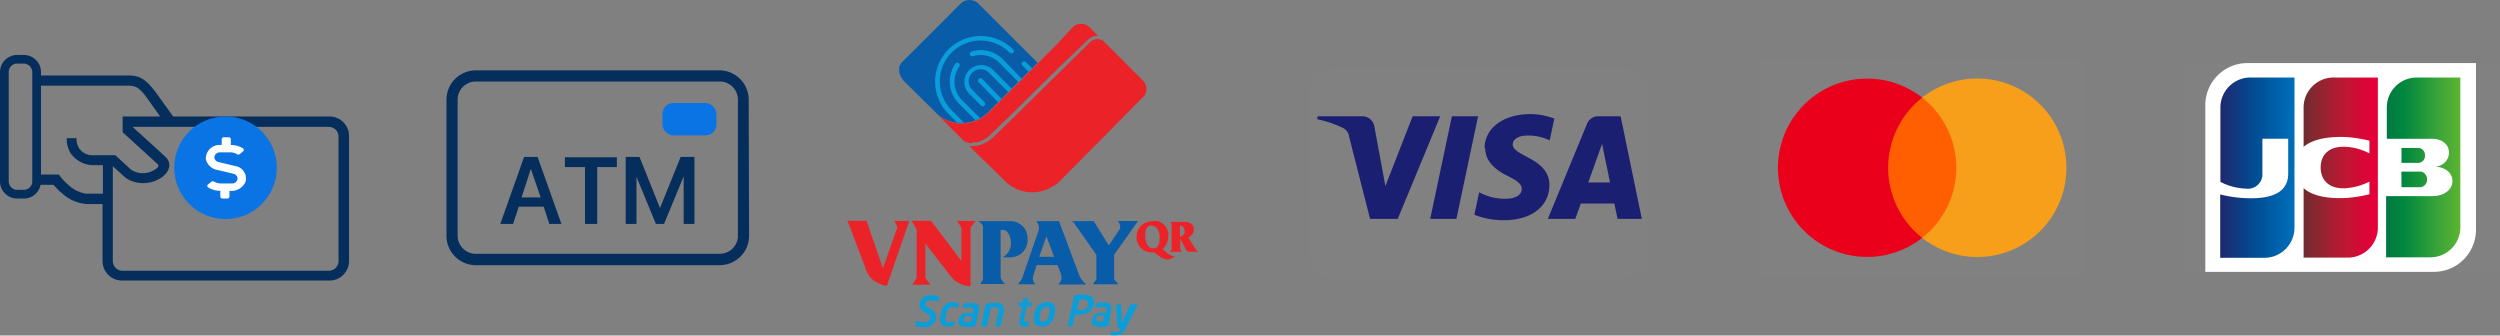 <svg id="Layer_1" data-name="Layer 1" xmlns="http://www.w3.org/2000/svg" xmlns:xlink="http://www.w3.org/1999/xlink" viewBox="0 0 254.84 34.2"><rect x="0" y="0" width="254.84" height="34.2" fill="#808080" stroke="none"/><defs><style>.cls-1,.cls-2{fill:#fff;}.cls-2{isolation:isolate;opacity:0.01;}.cls-3{fill:url(#linear-gradient);}.cls-4{fill:url(#linear-gradient-2);}.cls-5{fill:url(#linear-gradient-3);}.cls-6{fill:url(#linear-gradient-4);}.cls-7{fill:url(#linear-gradient-5);}.cls-8{fill:#ff5f00;}.cls-9{fill:#eb001b;}.cls-10{fill:#f79e1b;}.cls-11{mask:url(#mask);}.cls-12{fill:#1a1f71;}.cls-12,.cls-16,.cls-17,.cls-18{fill-rule:evenodd;}.cls-13,.cls-16{fill:#085ca8;}.cls-14,.cls-17{fill:#eb2227;}.cls-15{fill:#099dd9;}.cls-18{fill:#052e5c;}.cls-19{fill:#0b74e5;}</style><linearGradient id="linear-gradient" x1="243.3" y1="18.33" x2="250.87" y2="18.33" gradientTransform="matrix(1, 0, 0, -1, 0, 37)" gradientUnits="userSpaceOnUse"><stop offset="0" stop-color="#007940"/><stop offset="0.23" stop-color="#00873f"/><stop offset="0.74" stop-color="#40a737"/><stop offset="1" stop-color="#5cb531"/></linearGradient><linearGradient id="linear-gradient-2" x1="243.3" y1="19.5" x2="250.87" y2="19.5" xlink:href="#linear-gradient"/><linearGradient id="linear-gradient-3" x1="243.3" y1="20.79" x2="250.87" y2="20.79" xlink:href="#linear-gradient"/><linearGradient id="linear-gradient-4" x1="226.33" y1="19.51" x2="234.03" y2="19.51" gradientTransform="matrix(1, 0, 0, -1, 0, 37)" gradientUnits="userSpaceOnUse"><stop offset="0" stop-color="#1f286f"/><stop offset="0.48" stop-color="#004e94"/><stop offset="0.83" stop-color="#0066b1"/><stop offset="1" stop-color="#006fbc"/></linearGradient><linearGradient id="linear-gradient-5" x1="234.77" y1="19.5" x2="242.25" y2="19.5" gradientTransform="matrix(1, 0, 0, -1, 0, 37)" gradientUnits="userSpaceOnUse"><stop offset="0" stop-color="#6c2c2f"/><stop offset="0.17" stop-color="#882730"/><stop offset="0.57" stop-color="#be1833"/><stop offset="0.86" stop-color="#dc0436"/><stop offset="1" stop-color="#e60039"/></linearGradient><mask id="mask" x="132.16" y="4.53" width="37.19" height="25.13" maskUnits="userSpaceOnUse"><g transform="translate(0 -0.4)"><g id="mask0_1329:61134" data-name="mask0 1329:61134"><rect class="cls-1" x="133.25" y="7.12" width="34.96" height="21.85" rx="1.99"/></g></g></mask></defs><rect class="cls-2" x="222.59" y="6.35" width="32.26" height="21.5"/><path class="cls-1" d="M252.39,23.83a4.29,4.29,0,0,1-4.29,4.28H224.8v-17a4.29,4.29,0,0,1,4.29-4.28h23.3Z" transform="translate(0 -0.4)"/><path class="cls-3" d="M244.8,19.48h1.77l.22,0a.78.78,0,0,0,.62-.79.82.82,0,0,0-.62-.8h-2Z" transform="translate(0 -0.4)"/><path class="cls-4" d="M246.37,8.3a3.06,3.06,0,0,0-3.07,3.07v3.18h4.33a1.42,1.42,0,0,1,.3,0c1,0,1.71.56,1.71,1.43a1.44,1.44,0,0,1-1.4,1.4v0c1,.06,1.75.62,1.75,1.48s-.84,1.53-2,1.53h-4.76v6.24h4.5a3.06,3.06,0,0,0,3.07-3.07V8.3Z" transform="translate(0 -0.4)"/><path class="cls-5" d="M247.19,16.21a.71.71,0,0,0-.62-.73l-.17,0h-1.6V17h1.6a.42.42,0,0,0,.17,0A.71.71,0,0,0,247.19,16.21Z" transform="translate(0 -0.4)"/><path class="cls-6" d="M229.41,8.3a3.06,3.06,0,0,0-3.07,3.07v7.57a6.08,6.08,0,0,0,2.65.69,1.47,1.47,0,0,0,1.63-1.52V14.54h2.63v3.55c0,1.39-.86,2.52-3.78,2.52a12.84,12.84,0,0,1-3.15-.39v6.46h4.5a3.07,3.07,0,0,0,3.07-3.07V8.3Z" transform="translate(0 -0.4)"/><path class="cls-7" d="M237.89,8.3a3.06,3.06,0,0,0-3.07,3.07v4c.77-.66,2.12-1.08,4.3-1a13.71,13.71,0,0,1,2.41.37v1.3a5.78,5.78,0,0,0-2.33-.67c-1.65-.12-2.64.69-2.64,2.1s1,2.25,2.64,2.11a6.3,6.3,0,0,0,2.33-.67v1.29a12.88,12.88,0,0,1-2.41.38c-2.18.1-3.53-.32-4.3-1v7.08h4.5a3.07,3.07,0,0,0,3.07-3.07V8.3Z" transform="translate(0 -0.4)"/><rect class="cls-2" x="179.36" y="6.03" width="33.21" height="22.14"/><rect class="cls-8" x="191.97" y="9.94" width="7.95" height="14.31"/><path class="cls-9" d="M192.47,17.5a9.1,9.1,0,0,1,3.47-7.15,9.09,9.09,0,1,0,0,14.3A9.1,9.1,0,0,1,192.47,17.5Z" transform="translate(0 -0.4)"/><path class="cls-10" d="M210.64,17.5a9.08,9.08,0,0,1-14.7,7.15,9.09,9.09,0,0,0,0-14.3,9.08,9.08,0,0,1,14.7,7.15Z" transform="translate(0 -0.4)"/><g class="cls-11"><rect class="cls-2" x="132.16" y="4.53" width="37.19" height="25.13"/><path class="cls-12" d="M144,12.25l-2.78,7.12-1.12-6.06a1.25,1.25,0,0,0-1.23-1.06h-4.55l-.06.3a11.39,11.39,0,0,1,2.63.89,1.15,1.15,0,0,1,.64.92l2.13,8.35h2.82l4.33-10.46Zm4,0-2.21,10.46h2.67l2.21-10.46Zm15.31,2.82.81,3.93h-2.22Zm-.39-2.82a1.23,1.23,0,0,0-1.14.76l-4,9.7h2.8l.56-1.56h3.42l.33,1.56h2.47l-2.16-10.46Zm-11.52,3.26c0,1.51,1.32,2.35,2.33,2.85s1.39.84,1.39,1.3c0,.71-.83,1-1.6,1a5.57,5.57,0,0,1-2.74-.66l-.49,2.29a8.19,8.19,0,0,0,3,.56c2.81,0,4.64-1.41,4.65-3.58,0-2.77-3.76-2.92-3.74-4.15,0-.38.36-.78,1.13-.88a5,5,0,0,1,2.64.47l.47-2.22a7.06,7.06,0,0,0-2.5-.46C153.2,12.06,151.34,13.48,151.33,15.51Z" transform="translate(0 -0.4)"/></g><path class="cls-13" d="M105.77,6.8,103.9,8.67l-.09.09-.6.6-.44.44-.59.6-.1.09-.26.26-.09.09h0l-.87.88h0l-.1.09a3.42,3.42,0,0,1-.86.65,3,3,0,0,1-.48.22,3.63,3.63,0,0,1-1.13.25,3.35,3.35,0,0,1-.71,0,3.66,3.66,0,0,1-1.46-.49,2.17,2.17,0,0,1-.56-.39h0l-.1-.11L92,8.52,92,8.44a1.16,1.16,0,0,1-.16-.21,1.25,1.25,0,0,1-.18-.65.37.37,0,0,1,0-.11.78.78,0,0,1,0-.16s0,0,0-.06v0a1.4,1.4,0,0,1,.24-.45l.09-.1.06-.06L95.7,3h0L97.9.79A1.31,1.31,0,0,1,99.68.72l6.09,6.08Z" transform="translate(0 -0.4)"/><path class="cls-14" d="M99.15,15a2.19,2.19,0,0,1-.86-.19l-.69-.7-.17-.17,0,0-.33-.32-1.62-1.64.11.11a2.44,2.44,0,0,0,.56.39,3.83,3.83,0,0,0,1.46.49,4.21,4.21,0,0,0,.71,0,3.94,3.94,0,0,0,1.13-.25,3.51,3.51,0,0,0,.48-.22,4.14,4.14,0,0,0,.86-.65l.1-.09h0l.87-.87h0l.1-.09.26-.26.09-.1.59-.59.45-.44.59-.6.09-.09,3.77-3.77,1.56-1.68h0l.09-.09a1.23,1.23,0,0,1,1.72,0l.85.86h0l0,0a1.41,1.41,0,0,0-1,.4L108,7.23l0,0-5,4.93h0L101.1,14v0l-.11.11a3.23,3.23,0,0,1-.85.6,2.47,2.47,0,0,1-.56.19,1.86,1.86,0,0,1-.33,0h-.09Z" transform="translate(0 -0.4)"/><path class="cls-14" d="M116.49,10.31l-.09.09-4.08,4.14L108,18.89a5.08,5.08,0,0,1-.43.38h0l-.06,0h0a3.94,3.94,0,0,1-5-.35h0l-.1-.09-.73-.74L99.6,16.08l-.69-.69-.1-.1a2,2,0,0,0,.34,0h.1a2.6,2.6,0,0,0,.39-.05,2.66,2.66,0,0,0,.64-.21,3.92,3.92,0,0,0,1-.67l.13-.14L103,12.69h0l5.47-5.39,0,0,2.66-2.61a1.06,1.06,0,0,1,1.33-.12l.63.63h0l3.42,3.42a.39.39,0,0,1,.08.1,1.2,1.2,0,0,1-.09,1.62Z" transform="translate(0 -0.4)"/><path class="cls-15" d="M103.28,5.77a.25.25,0,0,1-.36,0A4.15,4.15,0,1,0,97,11.62l1.26,1.28,0,0h0a4,4,0,0,1-.69,0L96.67,12a4.65,4.65,0,1,1,6.61-6.55h0a.25.25,0,0,1,0,.35Zm1.93,1.6-.35.35-.62-.62a.25.25,0,1,1,.35-.35Z" transform="translate(0 -0.4)"/><path class="cls-15" d="M99.91,12.45h0l-.46.22-1.72-1.74a3.17,3.17,0,0,1-.37-4,.25.25,0,1,1,.41.28,2.68,2.68,0,0,0,.31,3.41Zm4.26-4h0l-.26.26-.08.08L101.88,6.8a2.7,2.7,0,0,0-2.74-.66A.25.25,0,0,1,99,5.67a3.18,3.18,0,0,1,3.24.78Z" transform="translate(0 -0.4)"/><path class="cls-15" d="M103.13,9.44l-.35.35-1.94-1.95a1.22,1.22,0,1,0-1.73,1.72l1.25,1.26a.26.26,0,0,1,0,.35.24.24,0,0,1-.35,0L98.75,9.91a1.72,1.72,0,0,1,2.44-2.42Z" transform="translate(0 -0.4)"/><path class="cls-15" d="M102.09,10.48h0l-.26.26-.09.08-1.94-2a.25.25,0,1,1,.35-.35Z" transform="translate(0 -0.4)"/><path class="cls-15" d="M94.23,33.25a.73.73,0,0,0,.41-.09.48.48,0,0,0,.18-.3.25.25,0,0,0,0-.21.65.65,0,0,0-.24-.21l-.49-.34a1,1,0,0,1-.26-.24.56.56,0,0,1-.1-.26,1,1,0,0,1,.39-.89,1.39,1.39,0,0,1,.85-.22,1.84,1.84,0,0,1,.41.05.72.72,0,0,1,.29.12.18.18,0,0,1,.07.05s0,0,0,.06l-.07.3q0,.11-.12.06a1.9,1.9,0,0,0-.32-.09,2.73,2.73,0,0,0-.38,0q-.45,0-.51.3a.19.19,0,0,0,0,.18.93.93,0,0,0,.24.2L95,32a1.35,1.35,0,0,1,.3.27.8.8,0,0,1,.12.27,1.27,1.27,0,0,1,0,.33,1,1,0,0,1-.2.44,1.23,1.23,0,0,1-.43.34,1.94,1.94,0,0,1-1.15.06,1.22,1.22,0,0,1-.28-.11.14.14,0,0,1-.07-.06s0,0,0-.06l.06-.29c0-.06,0-.09.12-.06a2.31,2.31,0,0,0,.74.13Zm2.45,0a1.91,1.91,0,0,0,.58-.1c.07,0,.09,0,.08.07l-.06.28a.09.09,0,0,1,0,.06.12.12,0,0,1-.08,0,1.18,1.18,0,0,1-.58.13,1.07,1.07,0,0,1-.49-.11.57.57,0,0,1-.27-.35,1.16,1.16,0,0,1,0-.59l.08-.4a1.59,1.59,0,0,1,.25-.59,1.11,1.11,0,0,1,.43-.35,1.32,1.32,0,0,1,.53-.11,1,1,0,0,1,.53.12s0,0,.06.05a.13.13,0,0,1,0,.06l-.06.28c0,.06-.05.09-.11.07l-.24-.07a1,1,0,0,0-.27,0c-.29,0-.48.19-.56.57l-.09.4a.57.57,0,0,0,0,.43A.32.32,0,0,0,96.68,33.28Zm2.26-1.54a2.61,2.61,0,0,0-.71.11c-.07,0-.09,0-.08-.06l.06-.27a.07.07,0,0,1,0-.06.16.16,0,0,1,.08-.05,2.14,2.14,0,0,1,.35-.1,2.06,2.06,0,0,1,.44,0,1,1,0,0,1,.45.09.49.49,0,0,1,.25.28.84.84,0,0,1,0,.45l-.32,1.47a.1.1,0,0,1,0,.07l-.06,0-.38.08a3,3,0,0,1-.45,0,1.62,1.62,0,0,1-.56-.08.46.46,0,0,1-.29-.23.71.71,0,0,1,0-.42v0a1.19,1.19,0,0,1,.12-.32.8.8,0,0,1,.22-.23,1.11,1.11,0,0,1,.35-.14,2.14,2.14,0,0,1,.48,0h.31l0-.18c0-.14,0-.23,0-.28a.41.41,0,0,0-.28-.08Zm0,1.56.13-.64h-.3a.8.8,0,0,0-.3,0,.3.3,0,0,0-.14.1.71.71,0,0,0-.08.21v0a.3.3,0,0,0,0,.19.17.17,0,0,0,.11.09.91.91,0,0,0,.27,0,1.37,1.37,0,0,0,.31,0Zm3,.34a.11.11,0,0,1,0,.07l-.07,0h-.4l0,0a.1.1,0,0,1,0-.07l.31-1.42a1,1,0,0,0,0-.28.22.22,0,0,0-.11-.14.52.52,0,0,0-.25-.05,2.37,2.37,0,0,0-.43.05l-.39,1.84a.16.16,0,0,1,0,.07l-.07,0H100l0,0a.09.09,0,0,1,0-.07l.46-2.16s0-.07.1-.08l.48-.1.47,0a.89.89,0,0,1,.7.22.85.85,0,0,1,.09.72L102,33.64Zm3,0a.11.11,0,0,1-.1.08l-.34,0a1.09,1.09,0,0,1-.4-.06.27.27,0,0,1-.17-.2,1.14,1.14,0,0,1,0-.43l.28-1.36-.34-.06c-.06,0-.08,0-.07-.08l0-.2a.21.21,0,0,1,0-.06.09.09,0,0,1,.07,0h.35l.08-.35c0-.05,0-.08.11-.09l.41-.07h0a.05.05,0,0,1,0,.07l-.09.44h.43a.06.06,0,0,1,.06,0,.06.06,0,0,1,0,.06l-.05.26,0,.06-.07,0h-.43l-.29,1.36a.56.56,0,0,0,0,.2s.06,0,.13,0h.28c.06,0,.09,0,.08.06l-.06.28Zm2.52-1a1.54,1.54,0,0,1-.23.56,1.24,1.24,0,0,1-.44.38,1.25,1.25,0,0,1-.59.14,1,1,0,0,1-.53-.14.62.62,0,0,1-.27-.38,1.06,1.06,0,0,1,0-.56l.07-.35a1.36,1.36,0,0,1,.24-.55,1.21,1.21,0,0,1,.43-.38,1.17,1.17,0,0,1,.59-.14.85.85,0,0,1,.53.14.59.59,0,0,1,.27.38,1,1,0,0,1,0,.55Zm-.57,0,.08-.35a.57.57,0,0,0,0-.42.32.32,0,0,0-.31-.16.49.49,0,0,0-.38.16.83.83,0,0,0-.21.42l-.07.35a.6.6,0,0,0,0,.43.33.33,0,0,0,.31.16.52.52,0,0,0,.37-.16.76.76,0,0,0,.21-.43Zm4.58-1.17a1.1,1.1,0,0,1-.51.78,1.79,1.79,0,0,1-1,.24h-.38l-.23,1.12a.16.16,0,0,1,0,.07l-.06,0h-.44l0,0a.06.06,0,0,1,0-.07l.63-3a.11.11,0,0,1,0-.09.35.35,0,0,1,.11,0,5.43,5.43,0,0,1,.86-.06,1.39,1.39,0,0,1,.85.23.7.7,0,0,1,.18.76v0Zm-.6,0v0a.38.38,0,0,0-.07-.39.72.72,0,0,0-.47-.12L110,31l-.22,1h.38a1.35,1.35,0,0,0,.38-.05.65.65,0,0,0,.25-.17.68.68,0,0,0,.12-.3Zm1.54.22a2.67,2.67,0,0,0-.71.11c-.06,0-.09,0-.08-.06l.06-.27a.11.11,0,0,1,0-.06.19.19,0,0,1,.09-.05,2,2,0,0,1,.34-.1,2.06,2.06,0,0,1,.44,0,1,1,0,0,1,.46.09.45.45,0,0,1,.24.28.84.84,0,0,1,0,.45L113,33.56a.15.15,0,0,1,0,.07l0,0-.39.08a2.9,2.9,0,0,1-.45,0,1.66,1.66,0,0,1-.56-.08.42.42,0,0,1-.28-.23.64.64,0,0,1,0-.42v0a1.19,1.19,0,0,1,.12-.32.72.72,0,0,1,.23-.23,1,1,0,0,1,.34-.14,2.24,2.24,0,0,1,.49,0h.3l0-.18c0-.14,0-.23,0-.28a.39.39,0,0,0-.28-.08Zm0,1.56.14-.64h-.31a.71.71,0,0,0-.29,0,.28.28,0,0,0-.15.1.73.73,0,0,0-.07.21v0a.3.3,0,0,0,0,.19.17.17,0,0,0,.11.09.91.91,0,0,0,.27,0,1.3,1.3,0,0,0,.31,0ZM116,31.37a0,0,0,0,1,0,0l-1.26,2.52a2,2,0,0,1-.24.4,1,1,0,0,1-.31.21,1.5,1.5,0,0,1-.47.07l-.24,0-.2,0c-.06,0-.09,0-.08-.07l.06-.28a.05.05,0,0,1,0,0,.09.09,0,0,1,.06,0h0l.24,0h.24l.17,0a.47.47,0,0,0,.12-.09.45.45,0,0,0,.11-.17l.06-.13h-.06a.34.34,0,0,1-.14,0,.24.24,0,0,1-.1-.1.64.64,0,0,1-.06-.23l-.14-2s0,0,0,0,0-.07.1-.07h.43l0,0a.11.11,0,0,1,0,.06l.06,1.75c0,.07,0,.1,0,.1h0l.86-1.86a.1.1,0,0,1,.1-.07h.44l0,0a0,0,0,0,1,0,.05Z" transform="translate(0 -0.4)"/><path class="cls-16" d="M111.76,26.38l-2.26-3.23-.23-.21h2.22L113,25.38l.12-.1.91-1.35a.7.7,0,0,0-.12-1H116l-2.43,3.44v2.5l.43.51H111.4l.36-.5c0-.83,0-1.67,0-2.51Zm-6.14-3.44a.92.92,0,0,1,.26.55.82.82,0,0,1,0,.38l-1.68,4.87a1.83,1.83,0,0,1-.47.64h1.83a.77.77,0,0,1-.26-.44.87.87,0,0,1,0-.36l.37-1.16h2.14l.33.89a1.4,1.4,0,0,1,.06.28.86.86,0,0,1-.34.81h2.87a2.68,2.68,0,0,1-.68-.84l-2.1-5.62Zm1.83,3.64h-1.52l.74-2.1Zm-7.64-3.64H103a1.75,1.75,0,0,1,1.75,1.75v.22A1.75,1.75,0,0,1,103,26.63l-.8,0a1.63,1.63,0,0,0,.83-1.72c-.06-.54-.34-1.06-.8-1.07H102v4.8a.33.33,0,0,0,.06.22,3.27,3.27,0,0,0,.29.39l.09.1H99.9a1.71,1.71,0,0,0,.11-.14,1.77,1.77,0,0,0,.19-.33.59.59,0,0,0,0-.22V23.53c0-.27-.28-.42-.44-.59Z" transform="translate(0 -0.4)"/><path class="cls-17" d="M86.33,22.91h2L90,27.74l1.42-4a.44.44,0,0,0,0-.34c-.08-.17-.17-.32-.25-.48h1.5c-.09.32-.22.68-.33,1l-1.94,5.63a3.26,3.26,0,0,1-1.57-.75,2.84,2.84,0,0,1-.63-1.14l-1.62-4.28a3,3,0,0,0-.23-.48Zm8,2.26v3.45a.34.34,0,0,0,.12.28l.39.52H93l.32-.49a.52.52,0,0,0,.12-.34V23.77l-.53-.86h2L98,27V23.74a.47.47,0,0,0-.12-.34c-.1-.16-.21-.32-.32-.48h1.89l-.4.51c-.08.11-.12.14-.12.28v5.87a2.67,2.67,0,0,1-2-1l-2.62-3.39Z" transform="translate(0 -0.4)"/><path class="cls-17" d="M115.87,24.5a1.39,1.39,0,0,1,.22-.79,1.5,1.5,0,0,1,.6-.57,2,2,0,0,1,.92-.2,1.29,1.29,0,0,1,.4,0,1.66,1.66,0,0,1,.37.16,1.39,1.39,0,0,1,.54.56,2,2,0,0,1,.16.4,2.14,2.14,0,0,1,0,.45,1.69,1.69,0,0,1-.14.68,1.67,1.67,0,0,1-.42.59l.23.22.28.24a1.86,1.86,0,0,0,.34.19,1.25,1.25,0,0,0,.39.11,1.63,1.63,0,0,1-.38.22,1.15,1.15,0,0,1-.41.08,1,1,0,0,1-.37-.08,1.7,1.7,0,0,1-.35-.19l-.32-.24-.25-.21h-.07l-.1,0h-.15a1.46,1.46,0,0,1-.79-.23,1.48,1.48,0,0,1-.55-.61,1.56,1.56,0,0,1-.15-.41,2.3,2.3,0,0,1,0-.45Zm.89,0a1.15,1.15,0,0,0,0,.31,1.56,1.56,0,0,0,.08.28,1.13,1.13,0,0,0,.27.45.6.6,0,0,0,.44.17.52.52,0,0,0,.49-.26,1.27,1.27,0,0,0,.16-.68c0-.07,0-.19,0-.34s0-.22-.06-.32a2,2,0,0,0-.1-.26.64.64,0,0,0-.27-.33.65.65,0,0,0-.4-.12.41.41,0,0,0-.19,0,.62.62,0,0,0-.17.11,1,1,0,0,0-.21.34,1.7,1.7,0,0,0-.06.46v.15Zm3.55,0a.64.64,0,0,0,.26-.1.6.6,0,0,0,.18-.21.35.35,0,0,0,0-.13.32.32,0,0,0,0-.14.56.56,0,0,0-.12-.36.42.42,0,0,0-.35-.14h0v1.08Zm0,.25v.88a.47.47,0,0,0,.2.44v0h-1.27v0a.46.46,0,0,0,.19-.44V23.53a1.19,1.19,0,0,0,0-.31.43.43,0,0,0-.16-.2h1.54a1,1,0,0,1,.47.1.74.74,0,0,1,.41.49.66.66,0,0,1,0,.25.79.79,0,0,1-.12.38.92.92,0,0,1-.44.36l.61,1a2,2,0,0,0,.4.47l-.53,0h-.27a.46.46,0,0,1-.48-.3l-.56-1.06Z" transform="translate(0 -0.4)"/><path class="cls-18" d="M76.32,10.57a3,3,0,0,0-3-3H48.51a3,3,0,0,0-3,3V24.43a3,3,0,0,0,3,3H73.36a3,3,0,0,0,3-3ZM48.51,8.71h25a1.86,1.86,0,0,1,1.71,1.86v14a1.86,1.86,0,0,1-1.86,1.7h-25a1.86,1.86,0,0,1-1.71-1.86v-14A1.86,1.86,0,0,1,48.51,8.71Z" transform="translate(0 -0.4)"/><path class="cls-18" d="M52.88,21.47l-.58,1.76H51l2.42-6.83h1.38l2.43,6.83H56l-.58-1.76Zm.29-.95h1.94l-1-2.91h0Zm7.71,2.71v-5.8h2v-1h-5.3v1h2.05v5.8Zm4-4.85v4.85h-1.1V16.4h1.41l2.09,5.21h0l2.1-5.21h1.41v6.83h-1.1V18.38h0l-2,4.85h-.83l-2-4.85Z" transform="translate(0 -0.4)"/><rect class="cls-19" x="67.53" y="10.5" width="5.5" height="3.3" rx="1.1"/><path class="cls-18" d="M2.42,6A1.76,1.76,0,0,1,4.18,7.76v.33H13c1.28,0,1.85.38,2.86,1.7l1.79,2.48h16a2,2,0,0,1,1.93,2V27a2,2,0,0,1-1.93,2H12.38a2,2,0,0,1-1.93-2V21.2H8.92a4.07,4.07,0,0,1-2.61-1.11,4.77,4.77,0,0,1-.52-.48l-.28-.3-.06-.07H4.14a1.75,1.75,0,0,1-1.72,1.4H1.76A1.76,1.76,0,0,1,0,18.88V7.76A1.76,1.76,0,0,1,1.76,6ZM4.18,18.19H6l.19.26.12.14.07.08a5.37,5.37,0,0,0,.64.62,3.28,3.28,0,0,0,1.75.85h1.72V17.23H9.76a2.84,2.84,0,0,1-2.47-1.09L7.19,16a2.82,2.82,0,0,1-.39-1.32v-.19h1a1.75,1.75,0,0,0,.25,1,1.62,1.62,0,0,0,1.45.73h2.25l1.63,1.49a2.21,2.21,0,0,0,2.19.1c.56-.27.68-.52.5-.68l-3.57-3.25V12.27h3.82L15,10.41C14.21,9.34,13.88,9.13,13,9.13H4.18ZM2.42,6.88H1.76a.88.88,0,0,0-.87.77V18.88a.89.89,0,0,0,.77.87h.77A.88.88,0,0,0,3.29,19V7.76a.89.89,0,0,0-.77-.87ZM11.5,27V17.34l1.26,1.15.19.13a3.26,3.26,0,0,0,3.12.1c1.12-.54,1.62-1.6.74-2.39l-3.3-3h20a1,1,0,0,1,1,1V27a1,1,0,0,1-1,1H12.45A1,1,0,0,1,11.5,27Z" transform="translate(0 -0.4)"/><circle class="cls-19" cx="22.99" cy="17.1" r="5.23"/><path class="cls-1" d="M24,17.33l-1.72-.41a.53.53,0,0,1-.43-.49.56.56,0,0,1,.6-.5H23.5a1.29,1.29,0,0,1,.65.18.24.24,0,0,0,.29,0l.33-.28a.18.18,0,0,0,0-.3,2.27,2.27,0,0,0-1.24-.35h0v-.59a.22.22,0,0,0-.23-.2h-.47a.22.22,0,0,0-.23.2v.59h-.1a1.4,1.4,0,0,0-1.52,1.41,1.44,1.44,0,0,0,1.17,1.13l1.64.39a.53.53,0,0,1,.43.49.55.55,0,0,1-.59.5H22.49a1.33,1.33,0,0,1-.66-.18.24.24,0,0,0-.28,0l-.34.28a.18.18,0,0,0,0,.3,2.31,2.31,0,0,0,1.25.35h0v.59a.22.22,0,0,0,.23.2h.47a.22.22,0,0,0,.23-.2v-.59h0A1.59,1.59,0,0,0,25,19,1.27,1.27,0,0,0,24,17.33Z" transform="translate(0 -0.4)"/></svg>